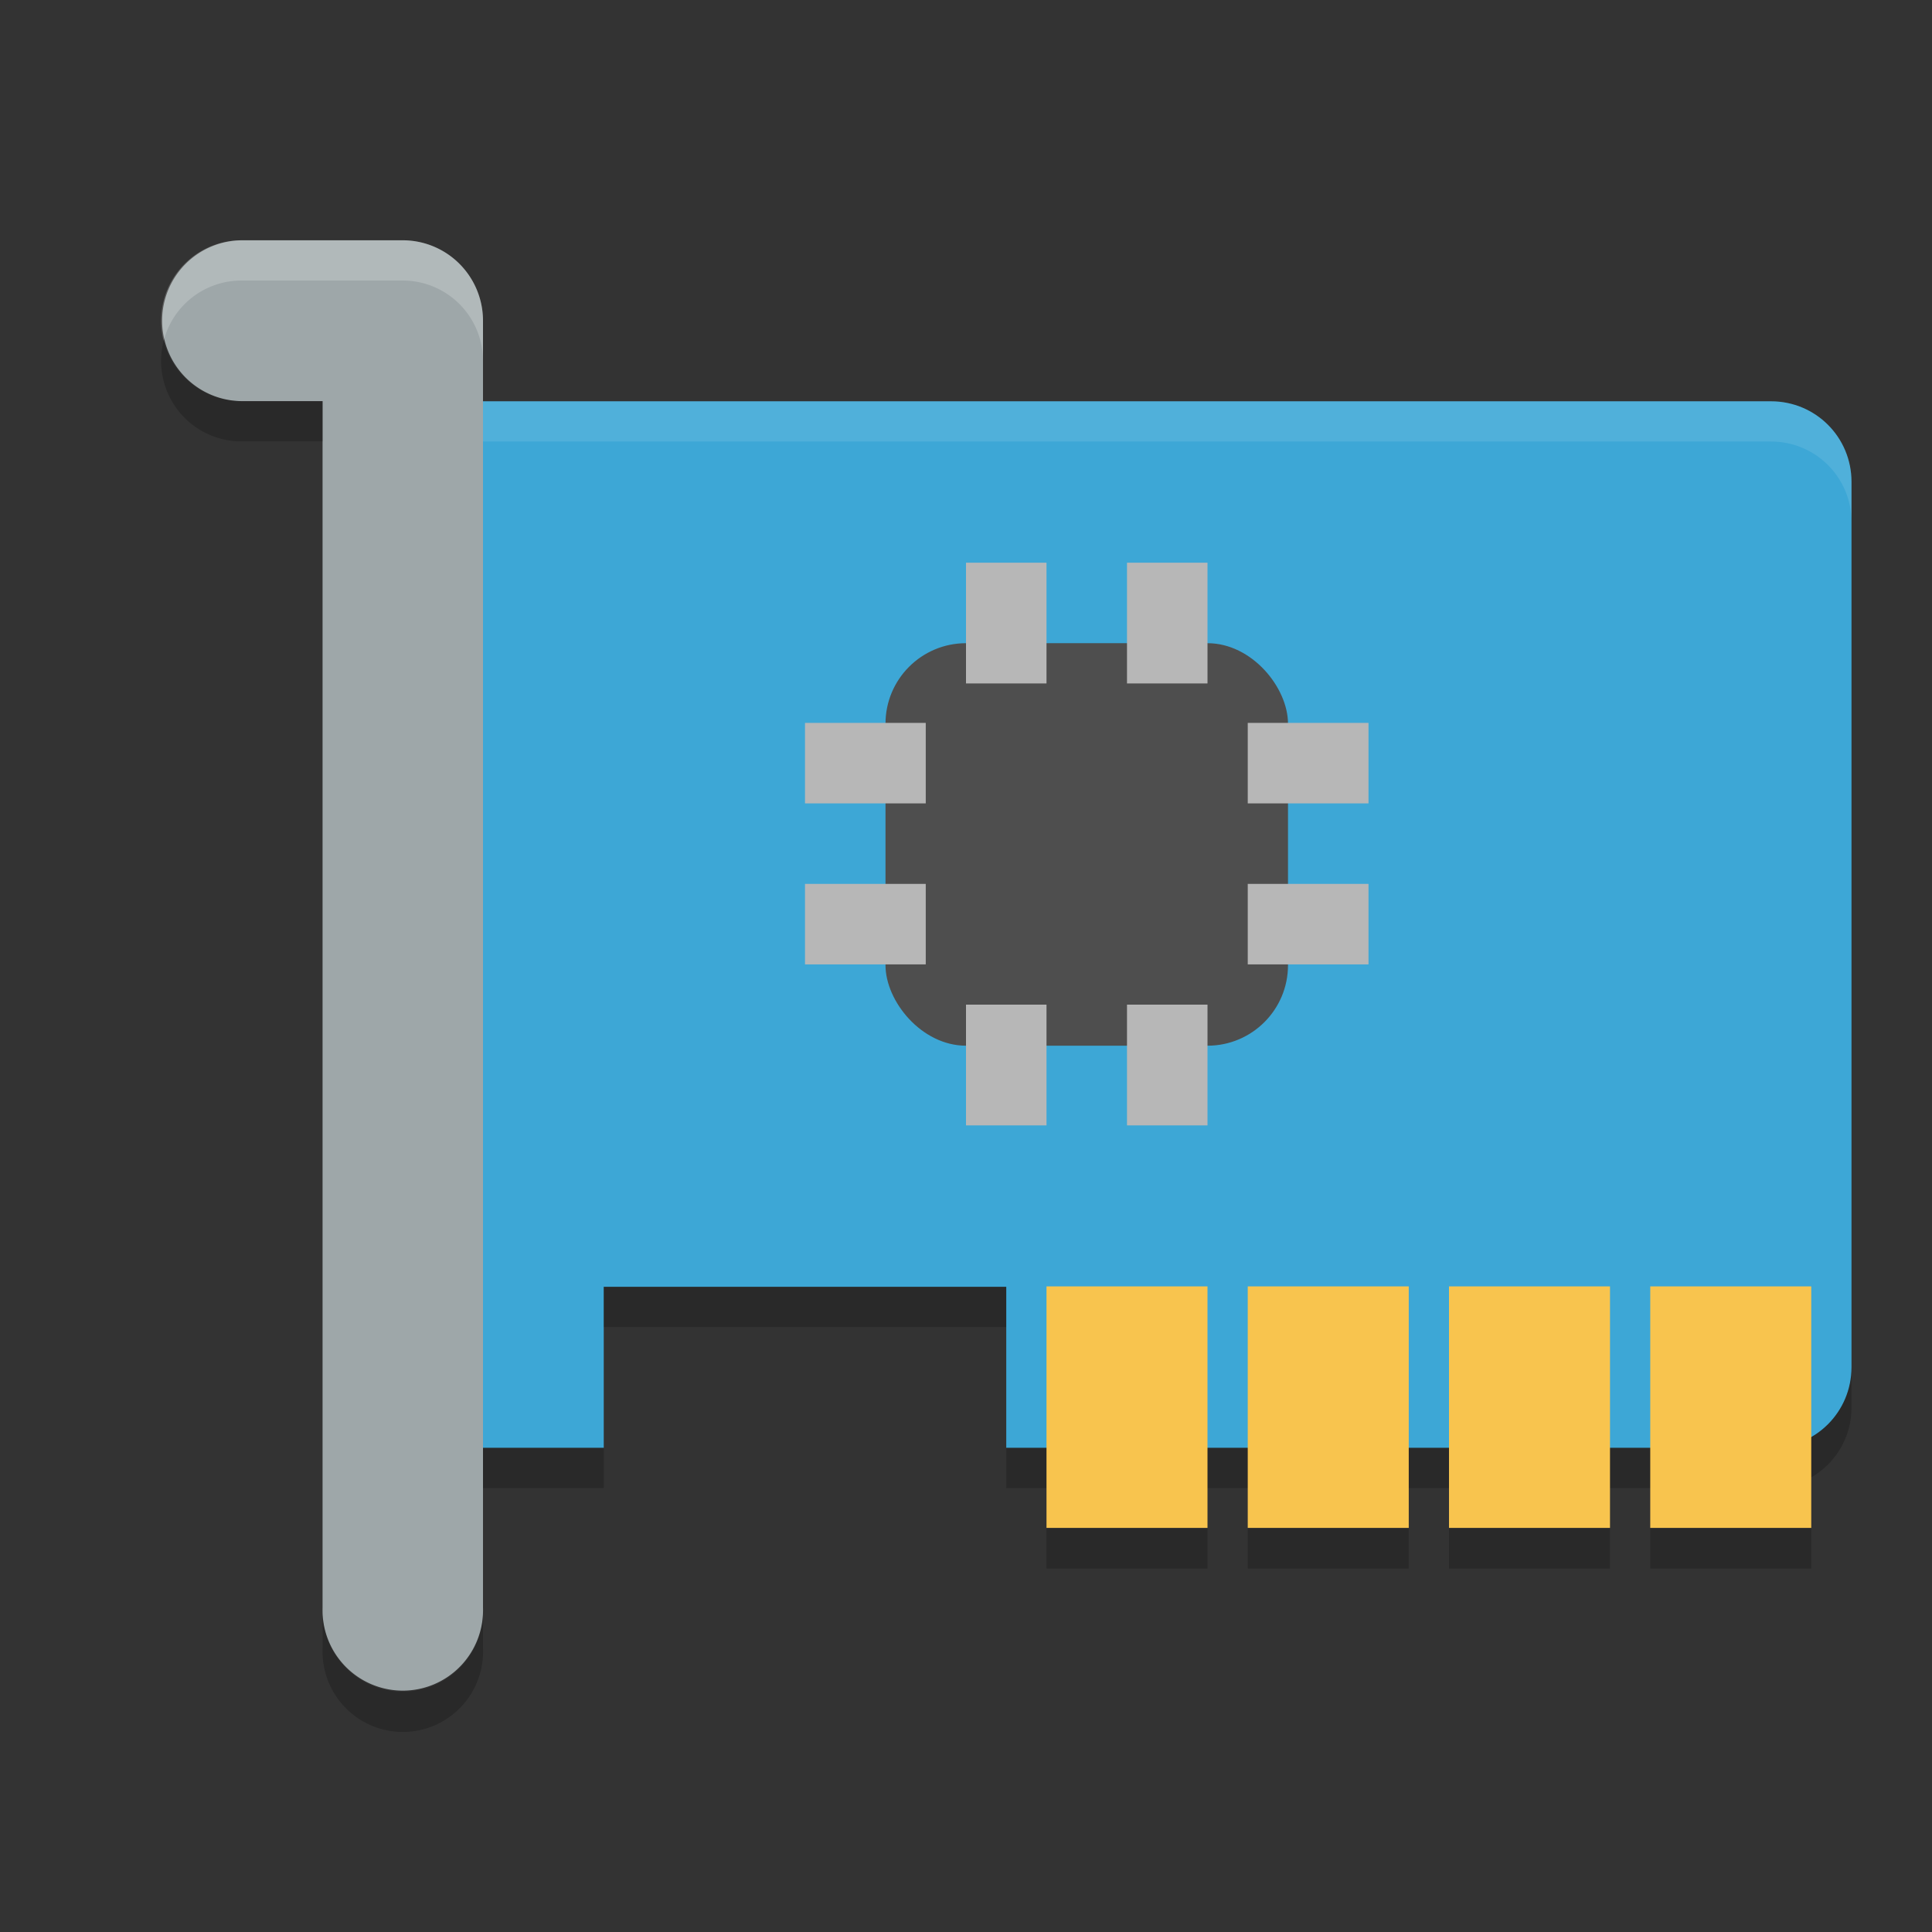<?xml version="1.0" encoding="UTF-8" standalone="no"?>
<svg xmlns="http://www.w3.org/2000/svg" height="24" width="24" version="1">
 <rect width="100%" height="100%" fill="#333333" stroke="none"/>
 <path style="fill:#3da7d6;fill-opacity:1" d="m 6,4.985 c -0.554,0 -1,0.446 -1,1 l 0,11 c 0,0.554 0.446,1 1,1 l 1.5,0 0,-2 5,0 0,2 9.5,0 c 0.554,0 1,-0.446 1,-1 l 0,-11 c 0,-0.554 -0.446,-1 -1,-1 z"/>
 <path style="opacity:0.1;fill:#ffffff" d="m 6,4.985 c -0.554,0 -1,0.446 -1,1 l 0,0.5 c 0,-0.554 0.446,-1 1,-1 l 16,0 c 0.554,0 1,0.446 1,1 l 0,-0.5 c 0,-0.554 -0.446,-1 -1,-1 l -16,0 z"/>
 <path style="opacity:0.2" d="m 7.5,15.985 0,0.5 5,0 0,-0.5 -5,0 z m -2.5,1 0,0.5 c 0,0.554 0.446,1 1,1 l 1.5,0 0,-0.5 -1.5,0 c -0.554,0 -1,-0.446 -1,-1 z m 18,0 c 0,0.554 -0.446,1 -1,1 l -9.5,0 0,0.5 9.5,0 c 0.554,0 1,-0.446 1,-1 l 0,-0.5 z"/>
 <rect style="fill:#f8c44e" x="13" y="15.98" width="2" height="3"/>
 <rect style="fill:#f8c44e" x="15.5" y="15.98" width="2" height="3"/>
 <rect style="fill:#f8c44e" x="18" y="15.98" width="2" height="3"/>
 <rect style="fill:#f8c44e" x="20.5" y="15.98" width="2" height="3"/>
 <rect style="fill:#4e4e4e" x="11" y="7.99" width="5" height="5" ry="1" rx="1"/>
 <rect style="fill:#b7b7b7" height="1.5" x="12" width="1" y="6.99"/>
 <rect style="fill:#b7b7b7" height="1.5" x="14" width="1" y="6.99"/>
 <rect style="fill:#b7b7b7" height="1.5" x="12" width="1" y="12.48"/>
 <rect style="fill:#b7b7b7" height="1.5" x="14" width="1" y="12.48"/>
 <rect style="fill:#b7b7b7" height="1.5" x="8.98" width="1" y="-17" transform="matrix(0,1,-1,0,0,0)"/>
 <rect style="fill:#b7b7b7" height="1.5" x="10.98" width="1" y="-17" transform="matrix(0,1,-1,0,0,0)"/>
 <rect style="fill:#b7b7b7" height="1.5" x="8.98" width="1" y="-11.5" transform="matrix(0,1,-1,0,0,0)"/>
 <rect style="fill:#b7b7b7" height="1.5" x="10.98" width="1" y="-11.5" transform="matrix(0,1,-1,0,0,0)"/>
 <path style="opacity:0.2" d="m 13,18.985 0,0.5 2,0 0,-0.5 -2,0 z m 2.5,0 0,0.5 2,0 0,-0.5 -2,0 z m 2.5,0 0,0.5 2,0 0,-0.5 -2,0 z m 2.5,0 0,0.5 2,0 0,-0.5 -2,0 z"/>
 <path style="color:#000000;text-indent:0;text-decoration:none;text-decoration-line:none;text-decoration-style:solid;text-decoration-color:#000000;text-transform:none;block-progression:tb;white-space:normal;isolation:auto;mix-blend-mode:normal;solid-color:#000000;fill:#9ea7a9;color-rendering:auto;image-rendering:auto;shape-rendering:auto" d="m 3.011,2.985 a 0.997,0.999 0 1 0 0,1.998 l 0.996,0 0,14.988 a 0.997,0.999 0 1 0 1.993,0 l 0,-15.987 a 0.997,0.999 0 0 0 -0.996,-0.999 l -1.993,0 z"/>
 <path style="color:#000000;text-indent:0;text-decoration:none;text-decoration-line:none;text-decoration-style:solid;text-decoration-color:#000000;text-transform:none;block-progression:tb;white-space:normal;opacity:0.2;isolation:auto;mix-blend-mode:normal;solid-color:#000000;fill:#ffffff;color-rendering:auto;image-rendering:auto;shape-rendering:auto" d="m 3.01,2.985 a 0.997,0.999 0 0 0 -0.977,1.25 0.997,0.999 0 0 1 0.977,-0.75 l 1.994,0 a 0.997,0.999 0 0 1 0.996,1 l 0,-0.5 a 0.997,0.999 0 0 0 -0.996,-1 l -1.994,0 z"/>
 <path d="m 2.033,4.235 a 0.997,0.999 0 0 0 0.977,1.248 l 0.998,0 0,-0.5 -0.998,0 a 0.997,0.999 0 0 1 -0.977,-0.748 z m 1.975,15.736 0,0.5 a 0.997,0.999 0 1 0 1.992,0 l 0,-0.5 a 0.997,0.999 0 1 1 -1.992,0 z" style="color:#000000;text-indent:0;text-decoration:none;text-decoration-line:none;text-decoration-style:solid;text-decoration-color:#000000;text-transform:none;block-progression:tb;white-space:normal;opacity:0.2;isolation:auto;mix-blend-mode:normal;solid-color:#000000;color-rendering:auto;image-rendering:auto;shape-rendering:auto"/>
</svg>
